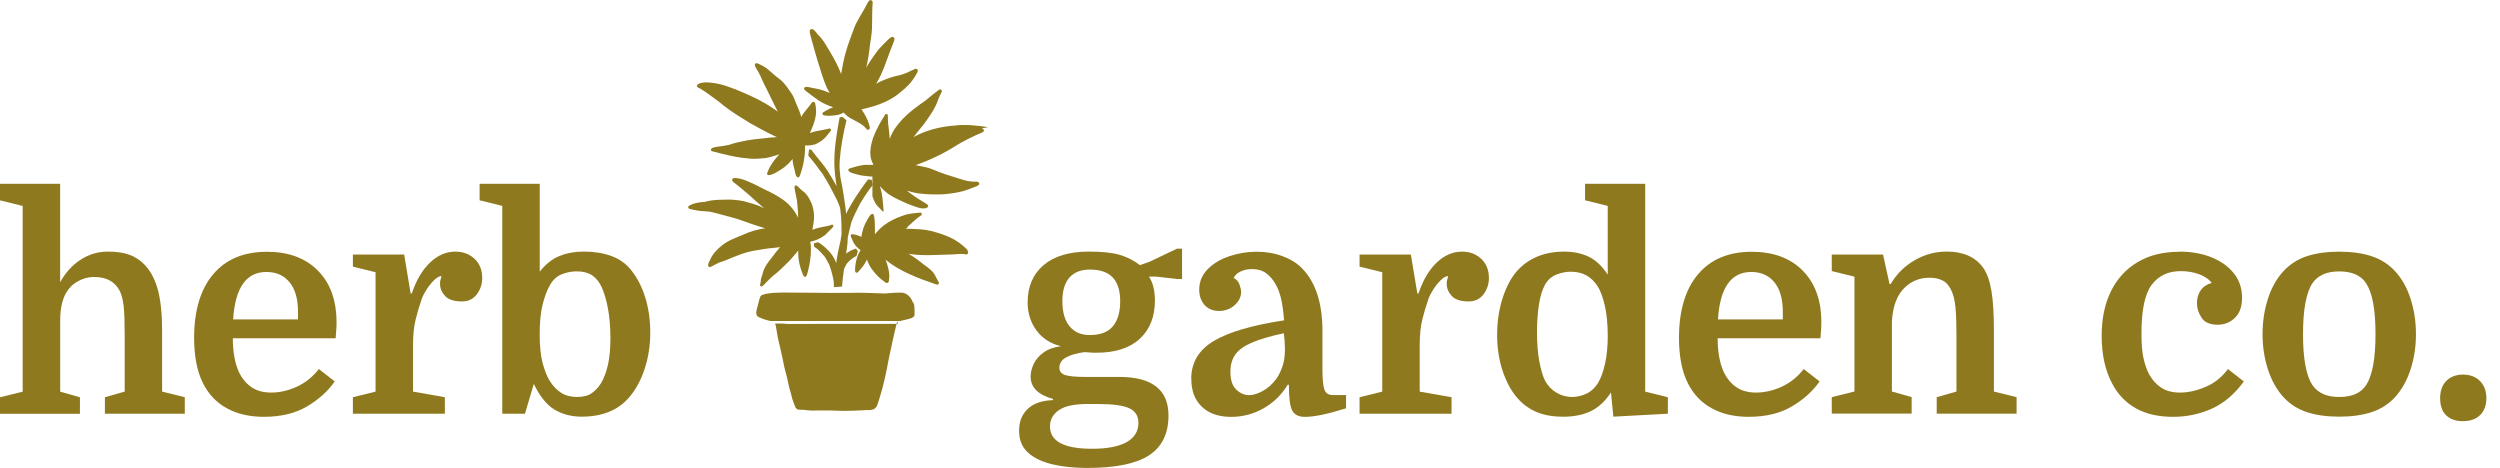 <?xml version="1.0" encoding="UTF-8"?>
<svg id="Layer_1" data-name="Layer 1" xmlns="http://www.w3.org/2000/svg" viewBox="0 0 493.8 92.44">
  <defs>
    <style>
      .cls-1 {
        fill: #8f791f;
      }
    </style>
  </defs>
  <g>
    <g>
      <path class="cls-1" d="M24.63,77.36v-11.24c0-2.52-.07-4.4-.2-5.62-.14-1.22-.38-2.2-.73-2.94-.93-1.9-2.64-2.85-5.12-2.85-1.09,0-2.14.27-3.14.82-1.01.54-1.81,1.32-2.39,2.33-.31.5-.58,1.21-.81,2.12-.23.91-.35,2.03-.35,3.35v14.03l3.9,1.11v3.26H0v-3.26l4.48-1.11v-36.68l-4.48-1.11v-3.26h11.88v19.45c1.01-1.86,2.34-3.34,3.99-4.43,1.65-1.09,3.46-1.63,5.44-1.63,1.67,0,3.08.2,4.22.61,1.14.41,2.14,1.06,3,1.95,1.2,1.24,2.09,2.9,2.65,4.98.56,2.08.84,4.78.84,8.12v11.99l4.48,1.11v3.26h-15.78v-3.26l3.9-1.11Z"/>
      <path class="cls-1" d="M66.31,66.82h-20.32c0,2.64.39,4.83,1.16,6.58.62,1.32,1.46,2.34,2.5,3.06,1.05.72,2.35,1.08,3.9,1.08,1.71,0,3.41-.39,5.09-1.16,1.69-.78,3.13-1.94,4.34-3.49l3.14,2.45c-1.36,1.94-3.19,3.59-5.5,4.95-2.31,1.36-5.15,2.04-8.53,2.04-2.83,0-5.28-.57-7.34-1.72-2.06-1.14-3.63-2.82-4.72-5.04-.58-1.2-1.01-2.54-1.28-4.02-.27-1.47-.41-3.07-.41-4.77,0-5.43,1.25-9.64,3.76-12.6,2.5-2.97,6.04-4.45,10.63-4.45,4.23,0,7.58,1.23,10.04,3.7,2.46,2.47,3.7,5.87,3.7,10.22,0,.43,0,.84-.03,1.25-.02.41-.07,1.06-.15,1.95ZM52.63,53.72c-4,0-6.19,3.12-6.58,9.37h12.81v-1.51c0-2.52-.55-4.46-1.66-5.82-1.11-1.36-2.63-2.04-4.57-2.04Z"/>
      <path class="cls-1" d="M87.22,54.53c-.43,0-.91.26-1.46.79-.54.52-1.04,1.14-1.48,1.83-.45.7-.77,1.32-.96,1.86-.47,1.32-.87,2.68-1.22,4.08-.35,1.4-.52,3.11-.52,5.12v9.14l6.29,1.11v3.26h-18.17v-3.26l4.48-1.11v-23.58l-4.48-1.11v-2.39h10.13l1.28,7.69h.23c.89-2.64,2.1-4.68,3.61-6.11,1.51-1.44,3.18-2.15,5.01-2.15,1.51,0,2.77.48,3.78,1.43,1.01.95,1.51,2.22,1.51,3.81,0,1.16-.35,2.22-1.05,3.17-.7.95-1.69,1.43-2.97,1.43-1.55,0-2.66-.36-3.32-1.08-.66-.72-.99-1.5-.99-2.36,0-.27,0-.48.03-.61.02-.14.11-.46.26-.96Z"/>
      <path class="cls-1" d="M128.44,65.71c0,2.52-.37,4.91-1.11,7.16-.74,2.25-1.77,4.13-3.09,5.65-2.17,2.52-5.3,3.78-9.37,3.78-1.98,0-3.75-.46-5.3-1.37-1.55-.91-2.93-2.61-4.13-5.09l-1.75,5.88h-4.48v-41.05l-4.48-1.11v-3.26h11.88v17.35c1.16-1.47,2.46-2.5,3.9-3.09,1.44-.58,3.05-.87,4.83-.87,1.98,0,3.77.29,5.39.87,1.61.58,2.92,1.51,3.93,2.79,1.2,1.48,2.13,3.28,2.79,5.41.66,2.13.99,4.45.99,6.93ZM106.6,66c0,2.33.19,4.23.58,5.71.39,1.48.87,2.68,1.46,3.61.62.97,1.36,1.73,2.21,2.27.85.54,1.9.82,3.14.82s2.22-.26,2.94-.79c.72-.52,1.33-1.19,1.83-2.01.58-1.01,1.03-2.22,1.34-3.64.31-1.42.47-3.13.47-5.15,0-2.21-.17-4.18-.49-5.91-.33-1.73-.75-3.13-1.25-4.22-.47-1.01-1.09-1.78-1.86-2.3-.78-.52-1.79-.79-3.03-.79-1.05,0-2.05.19-3,.58-.95.39-1.72,1.09-2.3,2.1-.58,1.01-1.07,2.3-1.46,3.87-.39,1.57-.58,3.52-.58,5.85Z"/>
    </g>
    <g>
      <path class="cls-1" d="M230.8,82.07c0,3.57-1.28,6.19-3.84,7.86-2.56,1.67-6.64,2.5-12.23,2.5-2.48,0-4.75-.23-6.78-.7-2.04-.47-3.66-1.23-4.86-2.3-1.2-1.07-1.8-2.51-1.8-4.34s.56-3.22,1.69-4.31,2.79-1.67,5.01-1.75v-.23c-2.95-.82-4.42-2.29-4.42-4.42,0-.78.19-1.59.58-2.45.39-.85,1.03-1.61,1.92-2.27.89-.66,2.06-1.09,3.49-1.28-2.06-.5-3.67-1.54-4.83-3.11-1.17-1.57-1.75-3.43-1.75-5.56,0-3.1,1.05-5.55,3.14-7.34,2.1-1.79,5.1-2.68,9.02-2.68,2.6,0,4.64.22,6.11.67,1.47.45,2.77,1.12,3.9,2.01l1.98-.7,5.36-2.56h.99v6h-.99l-4.08-.47h-1.46c.78,1.2,1.17,2.78,1.17,4.72,0,3.18-.99,5.7-2.97,7.54-1.98,1.84-4.83,2.77-8.56,2.77-.39,0-.78,0-1.16-.03-.39-.02-.78-.05-1.17-.09-1.51.19-2.73.53-3.64,1.02s-1.37,1.17-1.37,2.07c0,.7.37,1.17,1.11,1.43.74.25,2.08.38,4.02.38h6.75c3.18,0,5.59.63,7.22,1.89,1.63,1.26,2.45,3.17,2.45,5.74ZM216.83,79.8h-2.04c-2.6,0-4.48.41-5.65,1.22-1.17.81-1.75,1.88-1.75,3.2,0,2.95,2.78,4.42,8.33,4.42,2.99,0,5.26-.44,6.81-1.31,1.55-.87,2.33-2.14,2.33-3.81,0-1.36-.6-2.32-1.8-2.88-1.2-.56-3.28-.84-6.23-.84ZM209.84,59.48c0,2.17.48,3.83,1.43,4.98.95,1.15,2.28,1.72,3.99,1.72,2.06,0,3.57-.57,4.54-1.72.97-1.14,1.46-2.8,1.46-4.98,0-2.06-.49-3.61-1.46-4.66-.97-1.05-2.48-1.57-4.54-1.57-1.75,0-3.09.52-4.02,1.57-.93,1.05-1.4,2.6-1.4,4.66Z"/>
      <path class="cls-1" d="M235.29,74.85c0-3.22,1.47-5.71,4.42-7.48,2.95-1.77,7.59-3.13,13.92-4.1-.16-1.94-.37-3.44-.64-4.48s-.62-1.94-1.05-2.68c-.5-.89-1.13-1.61-1.86-2.15-.74-.54-1.67-.81-2.79-.81-.81,0-1.56.16-2.24.47-.68.31-1.14.74-1.37,1.28.54.27.92.7,1.14,1.28.21.58.32,1.09.32,1.51,0,.97-.43,1.83-1.28,2.59-.85.76-1.88,1.14-3.09,1.14s-2.15-.4-2.85-1.19c-.7-.79-1.05-1.79-1.05-3,0-1.59.56-2.95,1.69-4.08,1.12-1.13,2.56-1.98,4.31-2.56,1.75-.58,3.51-.87,5.3-.87s3.46.26,4.92.79c1.46.52,2.63,1.17,3.52,1.95,3.07,2.72,4.6,7.03,4.6,12.93v7.57c0,1.9.13,3.22.38,3.96.25.74.8,1.11,1.66,1.11h2.62v2.62c-3.57,1.13-6.27,1.69-8.09,1.69-1.28,0-2.13-.43-2.56-1.28-.43-.85-.64-2.54-.64-5.07h-.23c-1.2,1.98-2.79,3.53-4.77,4.66-1.98,1.13-4.12,1.69-6.41,1.69-2.45,0-4.37-.66-5.76-1.98-1.4-1.32-2.1-3.14-2.1-5.47ZM246.7,78.05c.82,0,1.72-.27,2.71-.82.99-.54,1.85-1.3,2.59-2.27.43-.54.83-1.32,1.22-2.33.39-1.01.58-2.21.58-3.61,0-.47-.02-.99-.06-1.57-.04-.58-.1-1.12-.17-1.63-2.68.58-4.78,1.2-6.32,1.86-1.53.66-2.62,1.45-3.26,2.36-.64.91-.96,2.03-.96,3.35,0,1.67.39,2.86,1.17,3.58.78.72,1.61,1.08,2.5,1.08Z"/>
      <path class="cls-1" d="M286.06,54.53c-.43,0-.91.26-1.46.79-.54.52-1.04,1.14-1.48,1.83-.45.7-.77,1.32-.96,1.86-.47,1.32-.87,2.68-1.22,4.08s-.52,3.11-.52,5.12v9.14l6.29,1.11v3.26h-18.17v-3.26l4.48-1.11v-23.58l-4.48-1.11v-2.39h10.13l1.28,7.69h.23c.89-2.64,2.1-4.68,3.61-6.11,1.51-1.44,3.18-2.15,5.01-2.15,1.51,0,2.77.48,3.78,1.43,1.01.95,1.51,2.22,1.51,3.81,0,1.16-.35,2.22-1.05,3.17-.7.95-1.69,1.43-2.97,1.43-1.55,0-2.66-.36-3.32-1.08-.66-.72-.99-1.5-.99-2.36,0-.27,0-.48.03-.61.02-.14.11-.46.26-.96Z"/>
      <path class="cls-1" d="M295.72,66.06c0-2.56.36-4.96,1.08-7.19.72-2.23,1.68-4.03,2.88-5.39,1.13-1.24,2.46-2.18,4.02-2.82,1.55-.64,3.3-.96,5.24-.96,1.82,0,3.43.33,4.83.99,1.4.66,2.66,1.84,3.79,3.55v-13.57l-4.48-1.11v-3.26h11.88v41.05l4.48,1.11v3.26l-10.77.58-.47-4.77c-1.2,1.79-2.56,3.03-4.08,3.73s-3.28,1.05-5.3,1.05c-2.14,0-3.93-.32-5.39-.96-1.46-.64-2.69-1.54-3.7-2.71-1.2-1.36-2.17-3.13-2.91-5.33-.74-2.19-1.11-4.61-1.11-7.25ZM317.56,66.24c0-2.25-.2-4.21-.58-5.88-.39-1.67-.85-2.93-1.4-3.78-.58-.93-1.31-1.65-2.18-2.15-.87-.5-1.93-.76-3.17-.76-.93,0-1.88.19-2.85.58-.97.39-1.73,1.09-2.27,2.1-.5.93-.88,2.21-1.14,3.84-.25,1.63-.38,3.42-.38,5.36,0,2.25.15,4.21.47,5.88.31,1.67.7,2.95,1.16,3.84.54.97,1.29,1.74,2.24,2.3.95.56,1.97.84,3.06.84.89,0,1.8-.2,2.74-.61.93-.41,1.71-1.1,2.33-2.07.62-1.01,1.11-2.34,1.46-3.99.35-1.65.52-3.48.52-5.5Z"/>
      <path class="cls-1" d="M359.59,66.82h-20.32c0,2.64.39,4.83,1.17,6.58.62,1.32,1.46,2.34,2.5,3.06,1.05.72,2.35,1.08,3.9,1.08,1.71,0,3.41-.39,5.09-1.16,1.69-.78,3.13-1.94,4.34-3.49l3.14,2.45c-1.36,1.94-3.19,3.59-5.5,4.95-2.31,1.36-5.15,2.04-8.53,2.04-2.83,0-5.28-.57-7.34-1.72-2.06-1.14-3.63-2.82-4.72-5.04-.58-1.2-1.01-2.54-1.28-4.02-.27-1.47-.41-3.07-.41-4.77,0-5.43,1.25-9.64,3.76-12.6,2.5-2.97,6.04-4.45,10.62-4.45,4.23,0,7.58,1.23,10.04,3.7,2.46,2.47,3.7,5.87,3.7,10.22,0,.43-.01.84-.03,1.25-.02.41-.07,1.06-.15,1.95ZM345.91,53.72c-4,0-6.19,3.12-6.58,9.37h12.81v-1.51c0-2.52-.55-4.46-1.66-5.82-1.11-1.36-2.63-2.04-4.57-2.04Z"/>
      <path class="cls-1" d="M366.29,77.36v-22.71l-4.48-1.11v-3.26h10.13l1.28,5.82h.23c1.16-1.98,2.74-3.54,4.72-4.69,1.98-1.14,4.09-1.72,6.35-1.72,3.22,0,5.61,1.05,7.16,3.14.78,1.09,1.33,2.61,1.66,4.57.33,1.96.5,4.61.5,7.95v11.99l4.48,1.11v3.26h-15.78v-3.26l3.9-1.11v-11.24c0-2.33-.07-4.14-.2-5.44-.14-1.3-.38-2.34-.73-3.12-.43-1.01-1.01-1.71-1.75-2.1-.74-.39-1.61-.58-2.62-.58-1.9,0-3.51.62-4.83,1.86-1.59,1.48-2.46,3.75-2.62,6.81v13.8l3.9,1.11v3.26h-15.78v-3.26l4.48-1.11Z"/>
      <path class="cls-1" d="M430.45,49.7c2.41,0,4.54.38,6.4,1.14s3.33,1.81,4.4,3.17c1.07,1.36,1.6,2.95,1.6,4.77s-.47,3.08-1.4,3.99c-.93.91-2.08,1.37-3.44,1.37-1.51,0-2.57-.47-3.17-1.4-.6-.93-.9-1.88-.9-2.85s.24-1.81.73-2.53c.49-.72,1.21-1.21,2.18-1.48-.5-.7-1.31-1.26-2.42-1.69-1.11-.43-2.34-.64-3.7-.64-2.45,0-4.35.89-5.71,2.68-1.36,1.79-2.04,4.99-2.04,9.61,0,2.1.13,3.75.41,4.95.27,1.2.64,2.25,1.11,3.14.62,1.13,1.42,2.01,2.39,2.65.97.64,2.21.96,3.73.96,1.59,0,3.27-.38,5.04-1.13,1.77-.76,3.23-1.93,4.4-3.52l3.14,2.45c-1.79,2.48-3.88,4.27-6.29,5.36-2.41,1.09-4.97,1.63-7.69,1.63-2.87,0-5.31-.55-7.31-1.66-2-1.11-3.56-2.73-4.69-4.86-1.4-2.6-2.1-5.76-2.1-9.49,0-3.38.61-6.31,1.83-8.79,1.22-2.48,2.98-4.4,5.27-5.76,2.29-1.36,5.03-2.04,8.21-2.04Z"/>
      <path class="cls-1" d="M477.2,66c0,2.48-.36,4.82-1.08,7.02-.72,2.19-1.76,4.03-3.12,5.5-1.28,1.36-2.82,2.33-4.63,2.91-1.81.58-3.91.87-6.32.87s-4.51-.29-6.32-.87-3.35-1.55-4.63-2.91c-1.36-1.47-2.4-3.31-3.12-5.5-.72-2.19-1.08-4.53-1.08-7.02s.36-4.83,1.08-7.04c.72-2.21,1.76-4.04,3.12-5.47,1.28-1.36,2.82-2.33,4.63-2.91,1.8-.58,3.91-.87,6.32-.87s4.51.29,6.32.87c1.8.58,3.35,1.55,4.63,2.91,1.36,1.44,2.4,3.26,3.12,5.47.72,2.21,1.08,4.56,1.08,7.04ZM456.76,76.08c.54.78,1.25,1.36,2.12,1.75.87.39,1.93.58,3.17.58s2.31-.19,3.2-.58c.89-.39,1.59-.97,2.1-1.75,1.24-1.9,1.86-5.26,1.86-10.07,0-2.45-.16-4.5-.47-6.17-.31-1.67-.78-2.97-1.4-3.9-.5-.78-1.2-1.36-2.1-1.75-.89-.39-1.96-.58-3.2-.58s-2.3.19-3.17.58c-.87.39-1.58.97-2.12,1.75-1.24,1.9-1.86,5.26-1.86,10.07s.62,8.17,1.86,10.07Z"/>
      <path class="cls-1" d="M481.97,78.7c0-1.47.41-2.63,1.22-3.46.82-.83,1.92-1.25,3.32-1.25s2.51.43,3.35,1.28c.83.85,1.25,1.98,1.25,3.38s-.41,2.5-1.22,3.32c-.82.82-1.96,1.22-3.43,1.22-1.4,0-2.5-.39-3.29-1.16-.8-.78-1.19-1.88-1.19-3.32Z"/>
    </g>
  </g>
  <g>
    <path class="cls-1" d="M180.24,59.59c-.3-.86-1.11-1.71-2.06-1.78-1.15-.03-2.29.05-3.43.16-2.26-.07-4.53-.2-6.8-.13-2.6.04-5.21.01-7.81-.02-1.73-.02-3.47-.04-5.2-.04-1.37.03-2.75,0-4.07.37-.25.06-.53.14-.66.39-.26.59-.37,1.23-.55,1.85-.14.69-.63,1.72.13,2.21.76.37,1.57.63,2.4.81h.02s.03,0,.03,0h.03s.03,0,.03,0h.03s.03,0,.03,0h.03s.03,0,.03,0h.03s.03,0,.03,0h.03s.03,0,.03,0h.03s.03,0,.03,0h.03s.03,0,.03,0h.03s.03,0,.03,0h.03s.03,0,.03,0h.03s.03,0,.03,0h.03s.03,0,.03,0h.03s.03,0,.03,0h.03s.03,0,.03,0h.03s.03,0,.03,0h.03s.03,0,.03,0h.03s.03,0,.03,0h.03s.03,0,.03,0h.03s.03,0,.03,0h.04s.04,0,.04,0h.04s.04,0,.04,0h.04s.04,0,.04,0h.04s.04,0,.04,0h.04s.04,0,.04,0h.04s.04,0,.04,0h.04s.04,0,.04,0h.04s.04,0,.04,0h.04s.04,0,.04,0h.04s.04,0,.04,0h.04s.04,0,.04,0h.04s.04,0,.04,0h.04s.04,0,.04,0h.04s.04,0,.04,0h.04s.04,0,.04,0h.04s.04,0,.04,0h.04s.04,0,.04,0h.04s.04,0,.04,0h.04s.04,0,.04,0h.04s.04,0,.04,0h.04s.04,0,.04,0h.04s.04,0,.04,0h.04s.04,0,.04,0h.04s.04,0,.04,0h.04s.05,0,.05,0h.05s.05,0,.05,0h.05s.05,0,.05,0h.21s.06,0,.06,0h.06s.06,0,.06,0h.06s.06,0,.06,0h.05s.05,0,.05,0h.05s.05,0,.05,0h.05s.05,0,.05,0h.05s.05,0,.05,0h.05s.05,0,.05,0h.05s.05,0,.05,0h.05s.05,0,.05,0h.05s.05,0,.05,0h.05s.05,0,.05,0h.05s.05,0,.05,0h.05s.05,0,.05,0h.05s.05,0,.05,0h.05s.05,0,.05,0h.05s.05,0,.05,0h.05s.05,0,.05,0h.05s.05,0,.05,0h.05s.05,0,.05,0h.05s.05,0,.05,0h.09s.05,0,.05,0h.18s.05,0,.05,0h.05s.05,0,.05,0h.05s.05,0,.05,0h.05s.05,0,.05,0h.05s.05,0,.05,0h.05s.05,0,.05,0h.05s.06,0,.06,0h.11s.06,0,.06,0h.06s.06,0,.06,0h.06s.06,0,.06,0h.06s.06,0,.06,0h.06s.06,0,.06,0h.06s.06,0,.06,0h.06s.06,0,.06,0h.06s.06,0,.06,0h.06s.06,0,.06,0h.06s.06,0,.06,0h.06s.06,0,.06,0h.06s.07,0,.07,0h.07s.07,0,.07,0h.07s.07,0,.07,0h.07s.07,0,.07,0h.07s.07,0,.07,0h.07s.07,0,.07,0h.07s.07,0,.07,0h.07s.07,0,.07,0h.07s.07,0,.07,0h.07s.07,0,.07,0h.07s.07,0,.07,0h.07s.07,0,.07,0h.07s.07,0,.07,0h.07s.07,0,.07,0h.07s.07,0,.07,0h.07s.07,0,.07,0h.07s.07,0,.07,0h.07s.07,0,.07,0h.07s.07,0,.07,0h.07s.06,0,.06,0h.06s.06,0,.06,0h.06s.06,0,.06,0h.06s.06,0,.06,0h.06s.06,0,.06,0h.06s.06,0,.06,0h.06s.06,0,.06,0h.06s.06,0,.06,0h.06s.06,0,.06,0h.06s.05,0,.05,0h.05s.05,0,.05,0h.05s.05,0,.05,0h.05s.05,0,.05,0h.05s.05,0,.05,0h.05s.05,0,.05,0h.05s.05,0,.05,0h.05s.05,0,.05,0h.05s.05,0,.05,0h.05s.05,0,.05,0h.05s.04,0,.04,0h.04s.04,0,.04,0h.04s.04,0,.04,0h.04s.04,0,.04,0h.05s.05,0,.05,0h.05s.05,0,.05,0h.05s.05,0,.05,0h.05s.05,0,.05,0h.06s.06,0,.06,0h.06s.06,0,.06,0h.06s.06,0,.06,0h.07s.07,0,.07,0h.07s.07,0,.07,0h.07s.07,0,.07,0h.07s.07,0,.07,0h.07s.07,0,.07,0h.07s.07,0,.07,0h.07s.07,0,.07,0h.07s.07,0,.07,0h.07s.07,0,.07,0h.07s.07,0,.07,0h.07s.07,0,.07,0h.07s.07,0,.07,0h.07s.07,0,.07,0h.47s.05,0,.05,0h.14s.05,0,.05,0h.05s.05,0,.05,0h.05s.05,0,.05,0h.05s.05,0,.05,0h.05s.05,0,.05,0h.05s.05,0,.05,0h.05s.05,0,.05,0h.05s.05,0,.05,0h.05s.05,0,.05,0h.05s.05,0,.05,0h.05s.05,0,.05,0h.05s.05,0,.05,0h.05s.05,0,.05,0h.05s.05,0,.05,0h.05s.05,0,.05,0h.05s.05,0,.05,0h.05s.05,0,.05,0h.05s.05,0,.05,0h.05s.05,0,.05,0h.05s.05,0,.05,0h.05s.05,0,.05,0h.05s.05,0,.05,0h.04s.04,0,.04,0h.04s.04,0,.04,0h.04s.04,0,.04,0h.04s.04,0,.04,0h.04s.04,0,.04,0h.04s.04,0,.04,0h.04s.04,0,.04,0h.04s.04,0,.04,0h.04s.04,0,.04,0h.05s.05,0,.05,0h.05s.05,0,.05,0h.05s.05,0,.05,0h.05s.05,0,.05,0h.05s.05,0,.05,0h.05s.05,0,.05,0h.05s.05,0,.05,0h.05s.05,0,.05,0h.05s.05,0,.05,0h.05s.05,0,.05,0h.09s.05,0,.05,0h.05s.05,0,.05,0h.05s.05,0,.05,0h.05s.04,0,.04,0h.04s.04,0,.04,0h.04s.04,0,.04,0h.04s.04,0,.04,0h.08s.04,0,.04,0h.04s.04,0,.04,0h.04s.04,0,.04,0h.08s.04,0,.04,0h.04s.04,0,.04,0h.04s.04,0,.04,0h.17s.04,0,.04,0h.14s.05,0,.05,0h.05s.04,0,.04,0h.04s.04,0,.04,0h.08s.04,0,.04,0h.04s.04,0,.04,0h.08s.04,0,.04,0h.08s.04,0,.04,0h.04s.04,0,.04,0h.04s.04,0,.04,0h.04s.04,0,.04,0h.04s.04,0,.04,0h.04s.04,0,.04,0h.04s.04,0,.04,0h.04s.04,0,.04,0h.04s.04,0,.04,0h.04s.04,0,.04,0h.04s.04,0,.04,0h.11s.04,0,.04,0h.04s.04,0,.04,0h.04s.04,0,.04,0h.04s.04,0,.04,0h.04s.04,0,.04,0h.07s.04,0,.04,0h.1s.03,0,.03,0h.03s.03,0,.03,0h.03s.03,0,.03,0h.03s.03,0,.03,0h.03s.02,0,.02,0h.02s.02,0,.02,0h.02s.02,0,.02,0h.02s.02,0,.02,0h.02s.02,0,.02,0h.02s.03,0,.03,0h.03s.03,0,.03,0h.03s.03,0,.03,0h.03s.03,0,.03,0h.03s.04,0,.04,0h.04s.04,0,.04,0h.04s.04,0,.04,0h.04s.04,0,.04,0h.04s.04,0,.04,0h.04s.04,0,.04,0h.04s.04,0,.04,0h.04s.04,0,.04,0h.04s.04,0,.04,0h.04s.04,0,.04,0h.04s.04,0,.04,0h.04s.04,0,.04,0h.04s.04,0,.04,0h.04s.04,0,.04,0h.03s.01-.05.02-.07c.23-.05.46-.11.69-.14.63-.17,1.37-.24,1.86-.69.15-.19.11-.46.11-.69-.02-.6.03-1.23-.13-1.82Z"/>
    <path class="cls-1" d="M177.38,63.97h-.04s-.04,0-.04,0h-.04s-.04,0-.04,0h-.04s-.04,0-.04,0h-.04s-.04,0-.04,0h-.04s-.04,0-.04,0h-.04s-.04,0-.04,0h-.04s-.04,0-.04,0h-.04s-.04,0-.04,0h-.04s-.04,0-.04,0h-.05s-.05,0-.05,0h-.05s-.05,0-.05,0h-.05s-.05,0-.05,0h-.05s-.05,0-.05,0h-.06s-.06,0-.06,0h-.06s-.06,0-.06,0h-.06s-.06,0-.06,0h-.06s-.06,0-.06,0h-.06s-.06,0-.06,0h-.06s-.06,0-.06,0h-.06s-.06,0-.06,0h-.06s-.06,0-.06,0h-.06s-.06,0-.06,0h-.05s-.05,0-.05,0h-.05s-.05,0-.05,0h-.05s-.04,0-.04,0h-.04s-.04,0-.04,0h-.04s-.04,0-.04,0h-.04s-.04,0-.04,0h-.04s-.04,0-.04,0h-.04s-.04,0-.04,0h-.04s-.04,0-.04,0h-.04s-.04,0-.04,0h-.04s-.04,0-.04,0h-.04s-.04,0-.04,0h-.04s-.05,0-.05,0h-.05s-.05,0-.05,0h-.05s-.05,0-.05,0h-.05s-.05,0-.05,0h-.2s-.05,0-.05,0h-.05s-.05,0-.05,0h-.05s-.05,0-.05,0h-.05s-.05,0-.05,0h-.05s-.05,0-.05,0h-.05s-.05,0-.05,0h-.05s-.05,0-.05,0h-.05s-.05,0-.05,0h-.1s-.05,0-.05,0h-.05s-.05,0-.05,0h-.05s-.05,0-.05,0h-.05s-.05,0-.05,0h-.05s-.05,0-.05,0h-.05s-.05,0-.05,0h-.04s-.04,0-.04,0h-.04s-.04,0-.04,0h-.04s-.04,0-.04,0h-.04s-.04,0-.04,0h-.04s-.04,0-.04,0h-.04s-.04,0-.04,0h-.04s-.04,0-.04,0h-.04s-.04,0-.04,0h-.04s-.04,0-.04,0h-.04s-.04,0-.04,0h-.04s-.04,0-.04,0h-.04s-.04,0-.04,0h-.04s-.05,0-.05,0h-.05s-.05,0-.05,0h-.05s-.05,0-.05,0h-.05s-.05,0-.05,0h-.05s-.05,0-.05,0h-.05s-.05,0-.05,0h-.06s-.06,0-.06,0h-.06s-.06,0-.06,0h-.06s-.06,0-.06,0h-.05s-.05,0-.05,0h-.05s-.05,0-.05,0h-.05s-.05,0-.05,0h-.05s-.04,0-.04,0h-.09s-.04,0-.04,0h-.04s-.04,0-.04,0h-.04s-.04,0-.04,0h-.04s-.04,0-.04,0h-.04s-.04,0-.04,0h-.04s-.04,0-.04,0h-.04s-.04,0-.04,0h-.04s-.03,0-.03,0h-.03s-.03,0-.03,0h-.03s-.03,0-.03,0h-.03s-.03,0-.03,0h-.03s-.03,0-.03,0h-.04s-.04,0-.04,0h-.04s-.04,0-.04,0h-.04s-.04,0-.04,0h-.04s-.04,0-.04,0h-.04s-.04,0-.04,0h-.04s-.05,0-.05,0h-.05s-.05,0-.05,0h-.05s-.05,0-.05,0h-.05s-.05,0-.05,0h-.05s-.05,0-.05,0h-.05s-.06,0-.06,0h-.06s-.06,0-.06,0h-.06s-.06,0-.06,0h-.06s-.06,0-.06,0h-.06s-.06,0-.06,0h-.06s-.06,0-.06,0h-.06s-.06,0-.06,0h-.06s-.06,0-.06,0h-.06s-.06,0-.06,0h-.11s-.06,0-.06,0h-.27s-.05,0-.05,0h-.11s-.05,0-.05,0h-.05s-.06,0-.06,0h-.06s-.06,0-.06,0h-.06s-.06,0-.06,0h-.22s-.05,0-.05,0h-.05s-.05,0-.05,0h-.05s-.05,0-.05,0h-.05s-.04,0-.04,0h-.04s-.04,0-.04,0h-.04s-.04,0-.04,0h-.04s-.04,0-.04,0h-.04s-.04,0-.04,0h-.04s-.04,0-.04,0h-.04s-.04,0-.04,0h-.04s-.05,0-.05,0h-.05s-.05,0-.05,0h-.05s-.05,0-.05,0h-.05s-.05,0-.05,0h-.05s-.05,0-.05,0h-.05s-.05,0-.05,0h-.05s-.05,0-.05,0h-.06s-.06,0-.06,0h-.06s-.06,0-.06,0h-.06s-.06,0-.06,0h-.06s-.06,0-.06,0h-.06s-.06,0-.06,0h-.06s-.06,0-.06,0h-.06s-.06,0-.06,0h-.06s-.06,0-.06,0h-.06s-.06,0-.06,0h-.06s-.06,0-.06,0h-.06s-.06,0-.06,0h-.06s-.06,0-.06,0h-.06s-.07,0-.07,0h-.07s-.07,0-.07,0h-.07s-.08,0-.08,0h-.08s-.08,0-.08,0h-.08s-.08,0-.08,0h-.08s-.08,0-.08,0h-.08s-.08,0-.08,0h-.08s-.07,0-.07,0h-.07s-.07,0-.07,0h-.07s-.07,0-.07,0h-.07s-.07,0-.07,0h-.07s-.07,0-.07,0h-.07s-.07.01-.07.01h-.07s-.08,0-.08,0h-.08s-.08,0-.08,0h-.07s-.07,0-.07,0h-.07s-.07,0-.07,0h-.07s-.07,0-.07,0h-.06s-.06,0-.06,0h-.06s-.06,0-.06,0h-.06s-.06,0-.06,0h-.05s-.05,0-.05,0h-.05s-.05,0-.05,0h-.05s-.05,0-.05,0h-.05s-.05,0-.05,0h-.05s-.05,0-.05,0h-.05s-.05,0-.05,0h-.05s-.05,0-.05,0h-.05s-.05,0-.05,0h-.05s-.05,0-.05,0h-.05s-.05,0-.05,0h-.05s-.06,0-.06,0h-.06s-.06,0-.06,0h-.06s-.06,0-.06,0h-.06s-.06,0-.06,0h-.06s-.06,0-.06,0h-.06s-.06,0-.06,0h-.06s-.06,0-.06,0h-.06s-.06,0-.06,0h-.06s-.06,0-.06,0h-.06s-.05,0-.05,0h-.06s-.05,0-.05,0h-.06s-.06,0-.06,0h-.06s-.06,0-.06,0h-.06s-.06,0-.06,0h-.18s-.06,0-.06,0h-.06s-.06,0-.06,0h-.06s-.06,0-.06,0h-.18s-.06,0-.06,0h-.06s-.06,0-.06,0h-.06s-.06,0-.06,0h-.17s-.06,0-.06,0h-.06s-.06,0-.06,0h-.06s-.06,0-.06,0h-.06s-.07,0-.07,0h-.07s-.07-.01-.07-.01h-.07s-.07-.01-.07-.01h-.08s-.08-.01-.08-.01h-.08s-.08-.01-.08-.01h-.08s-.08-.01-.08-.01h-.08s-.08-.01-.08-.01h-.08s-.08-.01-.08-.01h-.08s-.08,0-.08,0h-.07s-.07,0-.07,0h-.07s-.07,0-.07,0h-.07s-.07,0-.07,0h-.07s-.07,0-.07,0h-.07s-.07,0-.07,0h-.07s-.07,0-.07,0h-.07s-.07,0-.07,0h-.07s-.07,0-.07,0h-.07s-.02,0-.02,0c.04.14.08.28.13.43.14.8.27,1.6.42,2.4.43,1.9.89,3.78,1.25,5.7.36,1.36.72,2.72.99,4.11.14.48.26.97.41,1.46.1.5.23.99.43,1.46.1.26.21.51.3.78,0,.04.02.09.04.13,0,0,0,.01,0,.02.04.11.11.18.2.22.13.41.76.27,1.11.33.11.01.22,0,.33-.01,1,.18,2.01.17,3.02.14,1.41-.03,2.84,0,4.26.06.3.01.6.02.9.02,1.24,0,2.49-.08,3.73-.13.23-.03.47-.03.71-.03.57,0,1.16,0,1.57-.41.18-.17.31-.37.38-.6h0s.04-.07.05-.11c.15-.44.29-.88.42-1.33.79-2.49,1.31-5,1.78-7.58.51-2.29.96-4.59,1.53-6.87.06-.24.12-.47.18-.71h-.04ZM174.39,74.67s-.01,0-.02,0c.01-.04.03-.09.04-.14,0,.04-.02.08-.02.13Z"/>
    <path class="cls-1" d="M159.42,18.16c.72.57,1.47,1.11,2.22,1.65.91.59,1.91,1.03,2.94,1.38-.02,0-.05.01-.07.02-.65.22-1.27.57-1.85.94-.12.04-.22.15-.22.29.02.49,1.01.4,1.37.43.97-.04,1.98-.1,2.82-.64.31.32.6.6.75.72,1.06.77,2.37,1.18,3.36,2.07.09.08.25.26.35.38.05.1.14.19.25.22.21.06.43-.08.47-.3.01-.28-.11-.56-.18-.83-.25-.92-.74-1.75-1.24-2.55-.07-.12-.15-.23-.23-.34.35-.08.7-.16,1.04-.24,2.08-.51,4.15-1.29,5.9-2.54,1.11-.88,2.25-1.77,3.09-2.92.31-.42.59-.86.84-1.31.11-.22.29-.45.25-.71-.05-.31-.43-.38-.66-.21-.26.12-.52.22-.78.35-.92.51-1.94.81-2.97,1.02-1.09.27-2.1.67-3.14,1.13-.23.11-.46.24-.68.38,1.3-2.1,2.02-4.53,2.9-6.82.18-.47.37-.93.55-1.4.08-.24.23-.5.15-.76-.3-.69-.94,0-1.27.29-.72.7-1.44,1.42-2.08,2.2-.63.83-1.25,1.77-1.83,2.65-.13.23-.26.47-.39.7.37-1.47.58-2.98.75-4.49.15-1.06.34-2.12.4-3.19.05-1.07.02-2.14.05-3.21,0-.43.02-.86.04-1.29,0-.3.09-.62.03-.92-.08-.25-.4-.38-.62-.23-.28.23-.41.61-.59.91-.79,1.62-1.93,3.06-2.51,4.77-.52,1.4-1.06,2.79-1.48,4.22-.45,1.5-.75,3.05-1.01,4.59,0,.02,0,.04,0,.06-.54-1.54-1.36-2.97-2.18-4.38-.43-.68-.81-1.39-1.25-2.06-.35-.51-.8-1.01-1.26-1.48-.35-.48-.76-.98-1.11-.98-.57.06-.41.72-.31,1.1.66,2.33,1.26,4.68,2.03,6.98.47,1.47.96,3.16,1.82,4.55-.37-.16-.75-.31-1.13-.45-.61-.22-1.23-.37-1.87-.47-.45-.03-1.82-.55-2.04-.07-.11.38.35.57.58.8Z"/>
    <path class="cls-1" d="M138.19,17.43c1.34.77,2.55,1.78,3.82,2.67,1.37,1.17,2.86,2.2,4.4,3.14,1.15.76,2.33,1.45,3.56,2.08,1.14.61,2.3,1.24,3.49,1.77-.86.02-1.72.11-2.58.23-1.33.11-2.66.26-3.97.54-.98.18-1.93.41-2.87.74-.71.17-1.39.25-2.12.35-.4.08-1.27.11-1.49.52-.06.16.03.33.18.39.96.22,1.9.53,2.87.71,1.3.32,2.6.58,3.93.68.99.16,2,.14,3,.04,1.03-.01,2-.35,2.97-.63.18-.06.37-.13.55-.19-.03.03-.05.07-.08.1-.86.95-1.66,1.98-2.14,3.18-.08.24-.32.56-.1.79.52.31,2.13-.73,2.63-1.04.9-.56,1.67-1.28,2.31-2.11.02.75.19,1.49.4,2.21.13.46.13,1,.48,1.36.27.23.53-.06.59-.32.23-.66.42-1.34.59-2.02.2-.85.49-2.59.38-3.89.7.04,1.43-.03,2.1-.25.41-.18.79-.42,1.16-.67.66-.43,1.12-1.06,1.6-1.67.1-.13.24-.24.29-.41.06-.27-.28-.47-.49-.3-.26.07-.53.13-.8.17-.94.19-1.97.32-2.88.68.12-.27.22-.52.3-.7.4-.92.75-1.87.88-2.87.1-.69.03-1.5-.12-2.2-.03-.34-.45-.55-.67-.24-.6.91-1.49,1.73-2,2.67-.03.06-.05.11-.08.17-.25-.87-.6-1.72-.97-2.55-.28-.63-.48-1.31-.84-1.9-.69-1.01-1.36-2.12-2.33-2.91-.56-.45-1.14-.85-1.65-1.35-.51-.43-.99-.91-1.58-1.24-.36-.21-.74-.4-1.12-.57-.15-.07-.31-.14-.48-.09-.49.24-.03.83.15,1.15.56.91,1.01,1.92,1.44,2.9.95,1.8,1.76,3.68,2.73,5.48,0,0,.01.02.02.03-.32-.25-.66-.48-1-.69-1.87-1.3-3.95-2.27-6.04-3.17-2.03-.84-4.11-1.71-6.33-1.88-.74-.08-1.54-.1-2.23.22-.67.32-.38.71.14.92Z"/>
    <path class="cls-1" d="M195.17,25.11c-2.19-.31-4.39-.59-6.6-.31-2.44.18-4.9.72-7.12,1.76-.34.16-.67.33-1,.51.3-.38.59-.76.89-1.15.62-.75,1.26-1.49,1.79-2.31.87-1.22,1.68-2.46,2.16-3.89.2-.49.4-.99.66-1.46.1-.13.13-.3.03-.45-.26-.35-.6-.02-.83.18-.26.2-.56.4-.84.62-.81.67-1.6,1.38-2.5,1.94-1.95,1.38-3.83,3-5.16,5-.37.59-.66,1.23-.92,1.87-.03-.64-.09-1.28-.17-1.91-.1-.68-.17-1.38-.19-2.07-.03-.31.15-.97-.36-.92-.2.04-.26.25-.35.41-.37.62-.78,1.22-1.1,1.87-.54,1.09-1.11,2.18-1.38,3.37-.28,1.09-.42,2.31-.07,3.41.12.32.24.67.42.98-.56,0-1.12.01-1.68,0-1.04.08-2.04.42-3.04.71-.24.06-.34.34-.17.53.28.28.71.38,1.08.5.47.13.95.26,1.43.36.73.12,1.44.15,2.17.23h0s0,0,0,0h0s0,0,0,0h0s0,0,0,0h0s0,0,0,0h0s0,0,0,0h0s0,0,0,0h0s0,0,0,0h0s0,0,0,0h0s0,0,0,0h0s0,0,0,0h0s0,0,0,0h0s0,0,0,0h0s0,0,0,0h0s0,0,0,0h0s0,0,0,0h0s0,0,0,0h0s0,0,0,0h0s0,0,0,0h0s0,0,0,0h0s0,0,0,0h0s0,0,0,0h0s0,0,0,0h0s0,0,0,0h0s0,0,0,0h0s0,0,0,0h0s0,0,0,0h0s0,0,0,0h0s0,0,0,0h0s0,0,0,0h0s0,0,0,0h0s0,0,0,0h0s0,0,0,0h0s0,0,0,0h0s0,0,0,0h0s0,0,0,0h0s0,0,0,0h0s0,0,0,0h0s0,0,0,0h0s0,0,0,0h0s0,0,0,0h0s0,0,0,0h0s0,0,0,0h0s0,0,0,0h0s0,0,0,0h0s0,0,0,0h0s0,0,0,0h0s0,0,0,0h0s0,0,0,0h0s0,0,0,0h0s0,0,0,0h0s0,0,0,0h0s0,0,0,0h0s0,0,0,0h0s0,0,0,0h0s0,0,0,0h0s0,0,0,0h0s0,0,0,0h0s0,0,0,0h0s0,0,0,0h0s0,0,0,0h0s0,0,0,0h0s0,0,0,0h0s0,0,0,0h0s0,0,0,0h0s0,0,0,0h0s0,0,0,0h0s0,0,0,0h0s0,0,0,0h0s0,.01,0,.01h0s0,.01,0,.01h0s0,.02,0,.02h0s0,.02,0,.02h0s0,.02,0,.02h0s0,.02,0,.02h0s0,.02,0,.02h0s0,.02,0,.02h0s0,.02,0,.02h0s0,.02,0,.02h0s0,.02,0,.02h0s0,.02,0,.02h0s0,.03,0,.03h0s0,.03,0,.03h0s0,.03,0,.03h0s0,.03,0,.03h0s0,.03,0,.03h0s0,.03,0,.03h0s0,.03,0,.03v.02s0,.02,0,.02v.02s0,.02,0,.02v.02s0,.02,0,.02v.02s0,.02,0,.02v.02s0,.02,0,.02v.02s0,.02,0,.02v.02s0,.02,0,.02v.02s0,.02,0,.02v.02s0,.01,0,.01h0s0,.03,0,.03h0s0,.03,0,.03h0s0,.03,0,.03h0s0,.03,0,.03h0s0,.03,0,.03h0s0,.03,0,.03h0s0,.03,0,.03h0s0,.03,0,.03h0s0,.03,0,.03v.02s0,.02,0,.02v.02s0,.02,0,.02v.02s0,.02,0,.02v.02s0,.02,0,.02v.02s0,.02,0,.02v.02s0,.02,0,.02v.02s0,.02,0,.02v.02s0,.02,0,.02v.02s0,.02,0,.02v.02s0,.02,0,.02v.02s0,.02,0,.02v.02s0,.02,0,.02v.02s0,.02,0,.02v.02s0,.02,0,.02v.02s0,.02,0,.02v.02s0,.02,0,.02v.02s0,.02,0,.02v.02s0,.02,0,.02v.02s0,.02,0,.02v.02s0,.02,0,.02v.02s0,.02,0,.02v.02s0,.02,0,.02v.02s0,.02,0,.02v.02s0,.02,0,.02v.02s0,.02,0,.02v.02s0,.02,0,.02v.02s0,.02,0,.02v.02s0,.02,0,.02v.02s0,.02,0,.02v.02s0,.02,0,.02v.02s0,.02,0,.02v.02s0,.02,0,.02v.02s0,.02,0,.02v.02s0,.02,0,.02v.02s0,.02,0,.02v.02s0,.02,0,.02v.02s0,.02,0,.02v.02s0,.02,0,.02v.02s0,.02,0,.02v.02s0,.02,0,.02v.02s0,.02,0,.02v.02s0,.02,0,.02v.02s0,.02,0,.02v.02s0,.02,0,.02v.02s0,.02,0,.02v.02s0,.02,0,.02v.02s0,.02,0,.02v.02s0,.02,0,.02v.02s0,.02,0,.02v.02s0,.02,0,.02v.02s0,.02,0,.02v.02s0,.02,0,.02v.02s0,.02,0,.02v.02s0,.02,0,.02v.02s0,.02,0,.02v.02s0,.02,0,.02v.02s0,.02,0,.02v.02s0,.02,0,.02v.02s0,.02,0,.02v.02s0,.02,0,.02v.02s0,.02,0,.02v.02s0,.02,0,.02v.02s0,.02,0,.02v.02s0,.02,0,.02h0s0,.01,0,.01h0s0,.03,0,.03v.02s0,.02,0,.02v.02s0,.02,0,.02v.02s0,.02,0,.02v.02s0,.02,0,.02v.02s0,.02,0,.02v.02s0,.02,0,.02h0c.08.22.17.44.26.65.19.49.44.96.82,1.34.2.22.46.43.67.68h0s.01.02.01.02h.01s.01.02.01.02h.01s.01.02.01.02h.01s.01.02.01.02h.01s.01.02.01.02h.01s.01.02.01.02h.01s.01.02.01.02h.01s.01.02.01.02h.01s.01.02.01.02h.01s.01.02.01.02h.01s.01.02.01.02h.01s.01.02.01.02h.01s.01.02.01.02h.01s.01.02.01.02h.01s.01.02.01.02h.01s.01.01.01.01h.01s.01.01.01.01h.01s.01.01.01.01h0s0,.01,0,.01h0s0,.01,0,.01h0s0,0,0,0h0s0,0,0,0h0s0,0,0,0h0s0,0,0,0h0s0,0,0,0h0s0,0,0,0h0s0,0,0,0h0s0,0,0,0h0s0,0,0,0h0s0,0,0,0h0s0,0,0,0h0s0,0,0,0h0s0,0,0,0h0c.11-.08.16-.24.09-.37-.05-.65-.09-1.3-.17-1.95-.07-.93-.28-1.84-.54-2.73.55.65,1.19,1.23,1.9,1.71.99.63,2.07,1.11,3.14,1.6.54.24,1.09.44,1.64.64.75.24,1.53.59,2.33.41.05,0,.11-.02.17-.05.23-.09.46-.28.33-.53-.3-.34-.76-.51-1.13-.78-1-.58-1.95-1.25-2.87-1.95-.06-.04-.11-.09-.16-.14.66.19,1.32.36,1.99.49,1.37.18,2.75.27,4.13.24.1,0,.19,0,.29,0,.37,0,.75-.03,1.12-.06,1.22-.1,2.42-.31,3.61-.6.66-.19,1.3-.46,1.95-.7.38-.16.8-.28,1.11-.54.16-.18.06-.47-.15-.56-.31-.1-.66-.04-.99-.07-.81-.04-1.54-.19-2.33-.46-1.92-.6-3.86-1.15-5.71-1.97-.93-.41-1.95-.52-2.93-.75-.13-.03-.26-.05-.39-.08,2.92-1.02,5.72-2.37,8.32-4.05,1.14-.68,2.33-1.29,3.54-1.84.42-.19.86-.36,1.28-.55.14-.06.27-.14.32-.29.09-.27-.15-.5-.41-.52Z"/>
    <path class="cls-1" d="M154.07,48.8s-.03.06-.04.08c-.53.58-.99,1.23-1.47,1.84-.78.99-1.57,1.95-1.9,3.21,0,.04-.02.09-.03.15-.1.28-.2.57-.28.86-.12.41-.07.86-.21,1.26,0,0,0,0,0,0-.02.06-.02.12,0,.19.22.44.59.03.8-.19.66-.62,1.24-1.34,1.96-1.89.66-.48,1.25-1.07,1.84-1.63.73-.68,1.44-1.38,2.06-2.17.31-.33.6-.67.88-1.03-.1,1.74.34,3.51,1.06,5.08.59.49.74-.61.85-.99.34-1.4.6-2.83.58-4.28.03-.51-.02-1.03-.13-1.53,1.06-.23,2.07-.67,2.93-1.34.45-.43.89-.87,1.32-1.31.1-.11.2-.21.28-.34.11-.18-.04-.43-.25-.39-.72.31-1.52.34-2.27.54-.54.12-1.08.26-1.58.47.11-.56.17-1.13.26-1.64.17-1.36-.02-2.8-.65-4.03-.36-.78-.82-1.53-1.55-2-.37-.28-.68-.64-1.02-.95-.08-.07-.18-.15-.29-.15-.3,0-.32.31-.27.53.02.29.07.58.14.86.14.53.2,1.08.33,1.61.1,1.07.22,2.15.22,3.22,0,.05,0,.11,0,.16-.69-1.46-1.8-2.76-3.07-3.61-1.07-.76-2.24-1.36-3.43-1.92-1.18-.63-2.38-1.22-3.61-1.73-.64-.27-1.32-.49-2.02-.56-.32-.04-.86-.08-.9.36.04.42.52.6.8.85.85.67,1.67,1.37,2.49,2.07,1,.92,2.02,1.81,3.05,2.69-.09-.05-.18-.09-.28-.14-.91-.46-1.88-.76-2.87-1.02-1.14-.39-2.37-.5-3.58-.57-1.65.04-3.34-.03-4.94.44-.95.08-1.91.16-2.79.57-.17.08-.35.15-.48.28-.16.17-.07.48.16.53,1.04.31,2.06.44,3.14.5.79,0,1.54.2,2.29.41,1.03.27,2.05.56,3.08.82,1.32.34,2.57.87,3.85,1.29.87.3,1.75.57,2.63.84-1.5.15-2.98.63-4.36,1.25-1.46.62-3,1.13-4.24,2.15-.95.78-1.86,1.72-2.33,2.88-.33.5-.57,1.29-.07,1.38.13.01.26-.07.37-.12.72-.36,1.41-.81,2.21-1.01.87-.29,1.7-.72,2.59-1.02,1.09-.48,2.24-.82,3.41-1.06,1-.15,1.99-.36,2.99-.48.78-.07,1.56-.14,2.33-.26Z"/>
    <path class="cls-1" d="M191.23,49.5c-.78-.79-1.62-1.53-2.59-2.08-1.52-.9-3.23-1.42-4.94-1.85-1.42-.31-2.87-.34-4.32-.38-.16,0-.31.02-.47.03h0s.01-.01.01-.01h.01s.01-.02.01-.02h.01s.01-.02.01-.02h.01s.01-.02.01-.02h.01s.01-.02.01-.02h.01s.02-.02.02-.02h.01s.02-.02.02-.02h.02s.01-.02.01-.02h.01s.02-.02.02-.02h.01s.01-.02.01-.02h.01s.01-.02.01-.02h.01s.01-.02.01-.02h.01s.01-.02.01-.02h.01s.01-.02.01-.02h.01s.01-.02.01-.02h.01s0-.01,0-.01h0s0-.01,0-.01h0s0-.01,0-.01h0s0-.01,0-.01h0s0-.01,0-.01h0s0-.01,0-.01h0s0-.01,0-.01h0s0-.01,0-.01h0s0-.01,0-.01h0s0,0,0,0c-.02,0-.03,0-.05.01.47-.4.92-.83,1.38-1.24.39-.34.77-.69,1.21-.97.15-.06.29-.18.28-.36-.02-.24-.29-.36-.5-.26-.08,0-.17.01-.26.02-.11,0-.21,0-.31.03-.97.1-1.94.21-2.84.59-1.29.44-2.54,1.06-3.63,1.89-.65.5-1.2,1.09-1.72,1.71.04-.82-.02-1.74-.02-2.26-.01-.43-.07-.86-.14-1.29-.03-.16-.05-.34-.21-.42-.47-.25-1.06,1-1.25,1.33-.48.82-.94,2.05-1.03,3.15-.17-.07-.35-.13-.52-.19-.25-.1-.5-.19-.76-.24-.27-.03-.64-.23-.81.08-.1.18.02.38.09.55.11.28.25.55.37.82.32.65.85,1.23,1.47,1.63-.68.94-.97,2.11-1.07,3.26.01.33-.21,1.19.29,1.19.17,0,.28-.17.38-.29.66-.68,1.25-1.44,1.63-2.31.31.79.66,1.59,1.24,2.22.58.8,1.28,1.48,2.09,2.05.19.12.35.32.57.36.56.03.45-.78.52-1.15.04-.98-.22-1.97-.53-2.9-.07-.18-.15-.37-.22-.55,2.9,2.35,6.48,3.67,9.99,4.87.07.04.15.05.23.04.17-.01.33-.13.34-.32,0-.13-.05-.25-.15-.32-.24-.41-.43-.85-.66-1.26-.49-.88-1.34-1.44-2.14-2.02-.96-.8-1.99-1.55-3.08-2.17.1.02.2.04.3.05,2.66.41,5.35.15,8.02.1.35,0,.7-.03,1.04-.06.67-.06,1.33-.11,1.99.04.04,0,.08,0,.11,0,.38-.03.48-.6.08-.74Z"/>
    <path class="cls-1" d="M171.45,35.45c-.9,1.15-1.7,2.39-2.51,3.57-.49.76-.98,1.66-1.44,2.46-.13.24-.24.49-.33.75-.03-.1-.05-.2-.08-.3-.03-.31-.05-.62-.09-.93-.17-1.31-.39-2.61-.6-3.92-.12-.7-.27-1.4-.41-2.1-.12-1.03-.21-2.07-.14-3.11.19-2.74.7-5.44,1.34-8.11-.13-.09-.25-.18-.36-.29h0c-.14-.13-.28-.25-.42-.38,0,0,0,0,0,0h0s0,0,0,0c-.19.04-.38.07-.57.1-.56,3.04-1.09,6.09-1.04,9.19.04,1.47.22,2.94.44,4.39-.57-1.06-1.19-2.1-1.84-3.12-.9-1.36-2.04-2.54-2.99-3.86-.05-.08-.11-.16-.16-.24-.15,0-.3,0-.45-.02-.01.12-.03.25-.04.37,0,.06-.01.11-.02.17-.03.22-.06.45-.09.67.53.62,1.06,1.24,1.55,1.89.36.55.81,1.11,1.22,1.64,1.07,1.66,1.97,3.4,2.86,5.16.26.52.46,1.07.65,1.62.02.13.04.25.05.38.21,1.58.25,3.2.24,4.81-.05.43-.11.85-.19,1.28-.29,1.29-.59,2.57-.79,3.88,0,.04,0,.07-.01.11-.01.16-.02.31-.03.47-.42-1.11-1.09-2.11-1.99-2.89-.48-.48-1.03-.91-1.62-1.24-.08.02-.16.03-.24.05-.1.03-.2.06-.3.09-.01,0-.02,0-.03,0-.09.02-.19.04-.28.05,0,0,0,0,0,0,0,0,0,0,0,0,0,.01,0,.02,0,.03,0,.04,0,.07.02.11,0,0,0,0,0,0,.03.17.04.33.05.5,0,.01,0,.02,0,.04.25.16.48.34.71.52.5.47.97.98,1.41,1.5.22.35.41.71.6,1.07.08.14.16.27.24.41.4,1.06.69,2.15.89,3.26.05.41.05.82.05,1.23.05,0,.1,0,.15-.01.15-.01.3-.02.45-.03.02,0,.03,0,.05,0,.02,0,.04,0,.06,0,.05,0,.09,0,.14-.01.22-.03.45-.05.67-.06.03,0,.06,0,.09,0,0,0,0-.02,0-.03.09-1.15.23-2.29.39-3.43.16-.36.35-.72.55-1.06.51-.64,1.18-1.14,1.91-1.53.03-.1.06-.19.09-.29.04-.15.07-.3.12-.45.02-.06.04-.12.06-.18-.02-.04-.05-.08-.07-.12,0,0,0,0,0,0-.02-.03-.04-.07-.06-.1-.07-.11-.16-.21-.23-.31-.73.21-1.38.53-1.94,1,.03-.24.06-.48.09-.72.14-.83.21-1.66.23-2.5.22-1.02.46-2.03.72-3.04.46-1.21,1.08-2.36,1.65-3.52.59-1.02,1.23-2,1.92-2.96.2-.27.41-.53.63-.79-.01-.05-.02-.1-.03-.14-.07-.3-.13-.6-.16-.91,0,0,0,0,0,0h0c-.11-.02-.22-.04-.33-.05,0,0,0,0,0,0h0s0,0,0,0c0,0,0,0,0,0,0,0,0,0,0,0,0,0,0,0,0,0-.1,0-.21,0-.31-.02-.01,0-.02,0-.04,0Z"/>
  </g>
</svg>